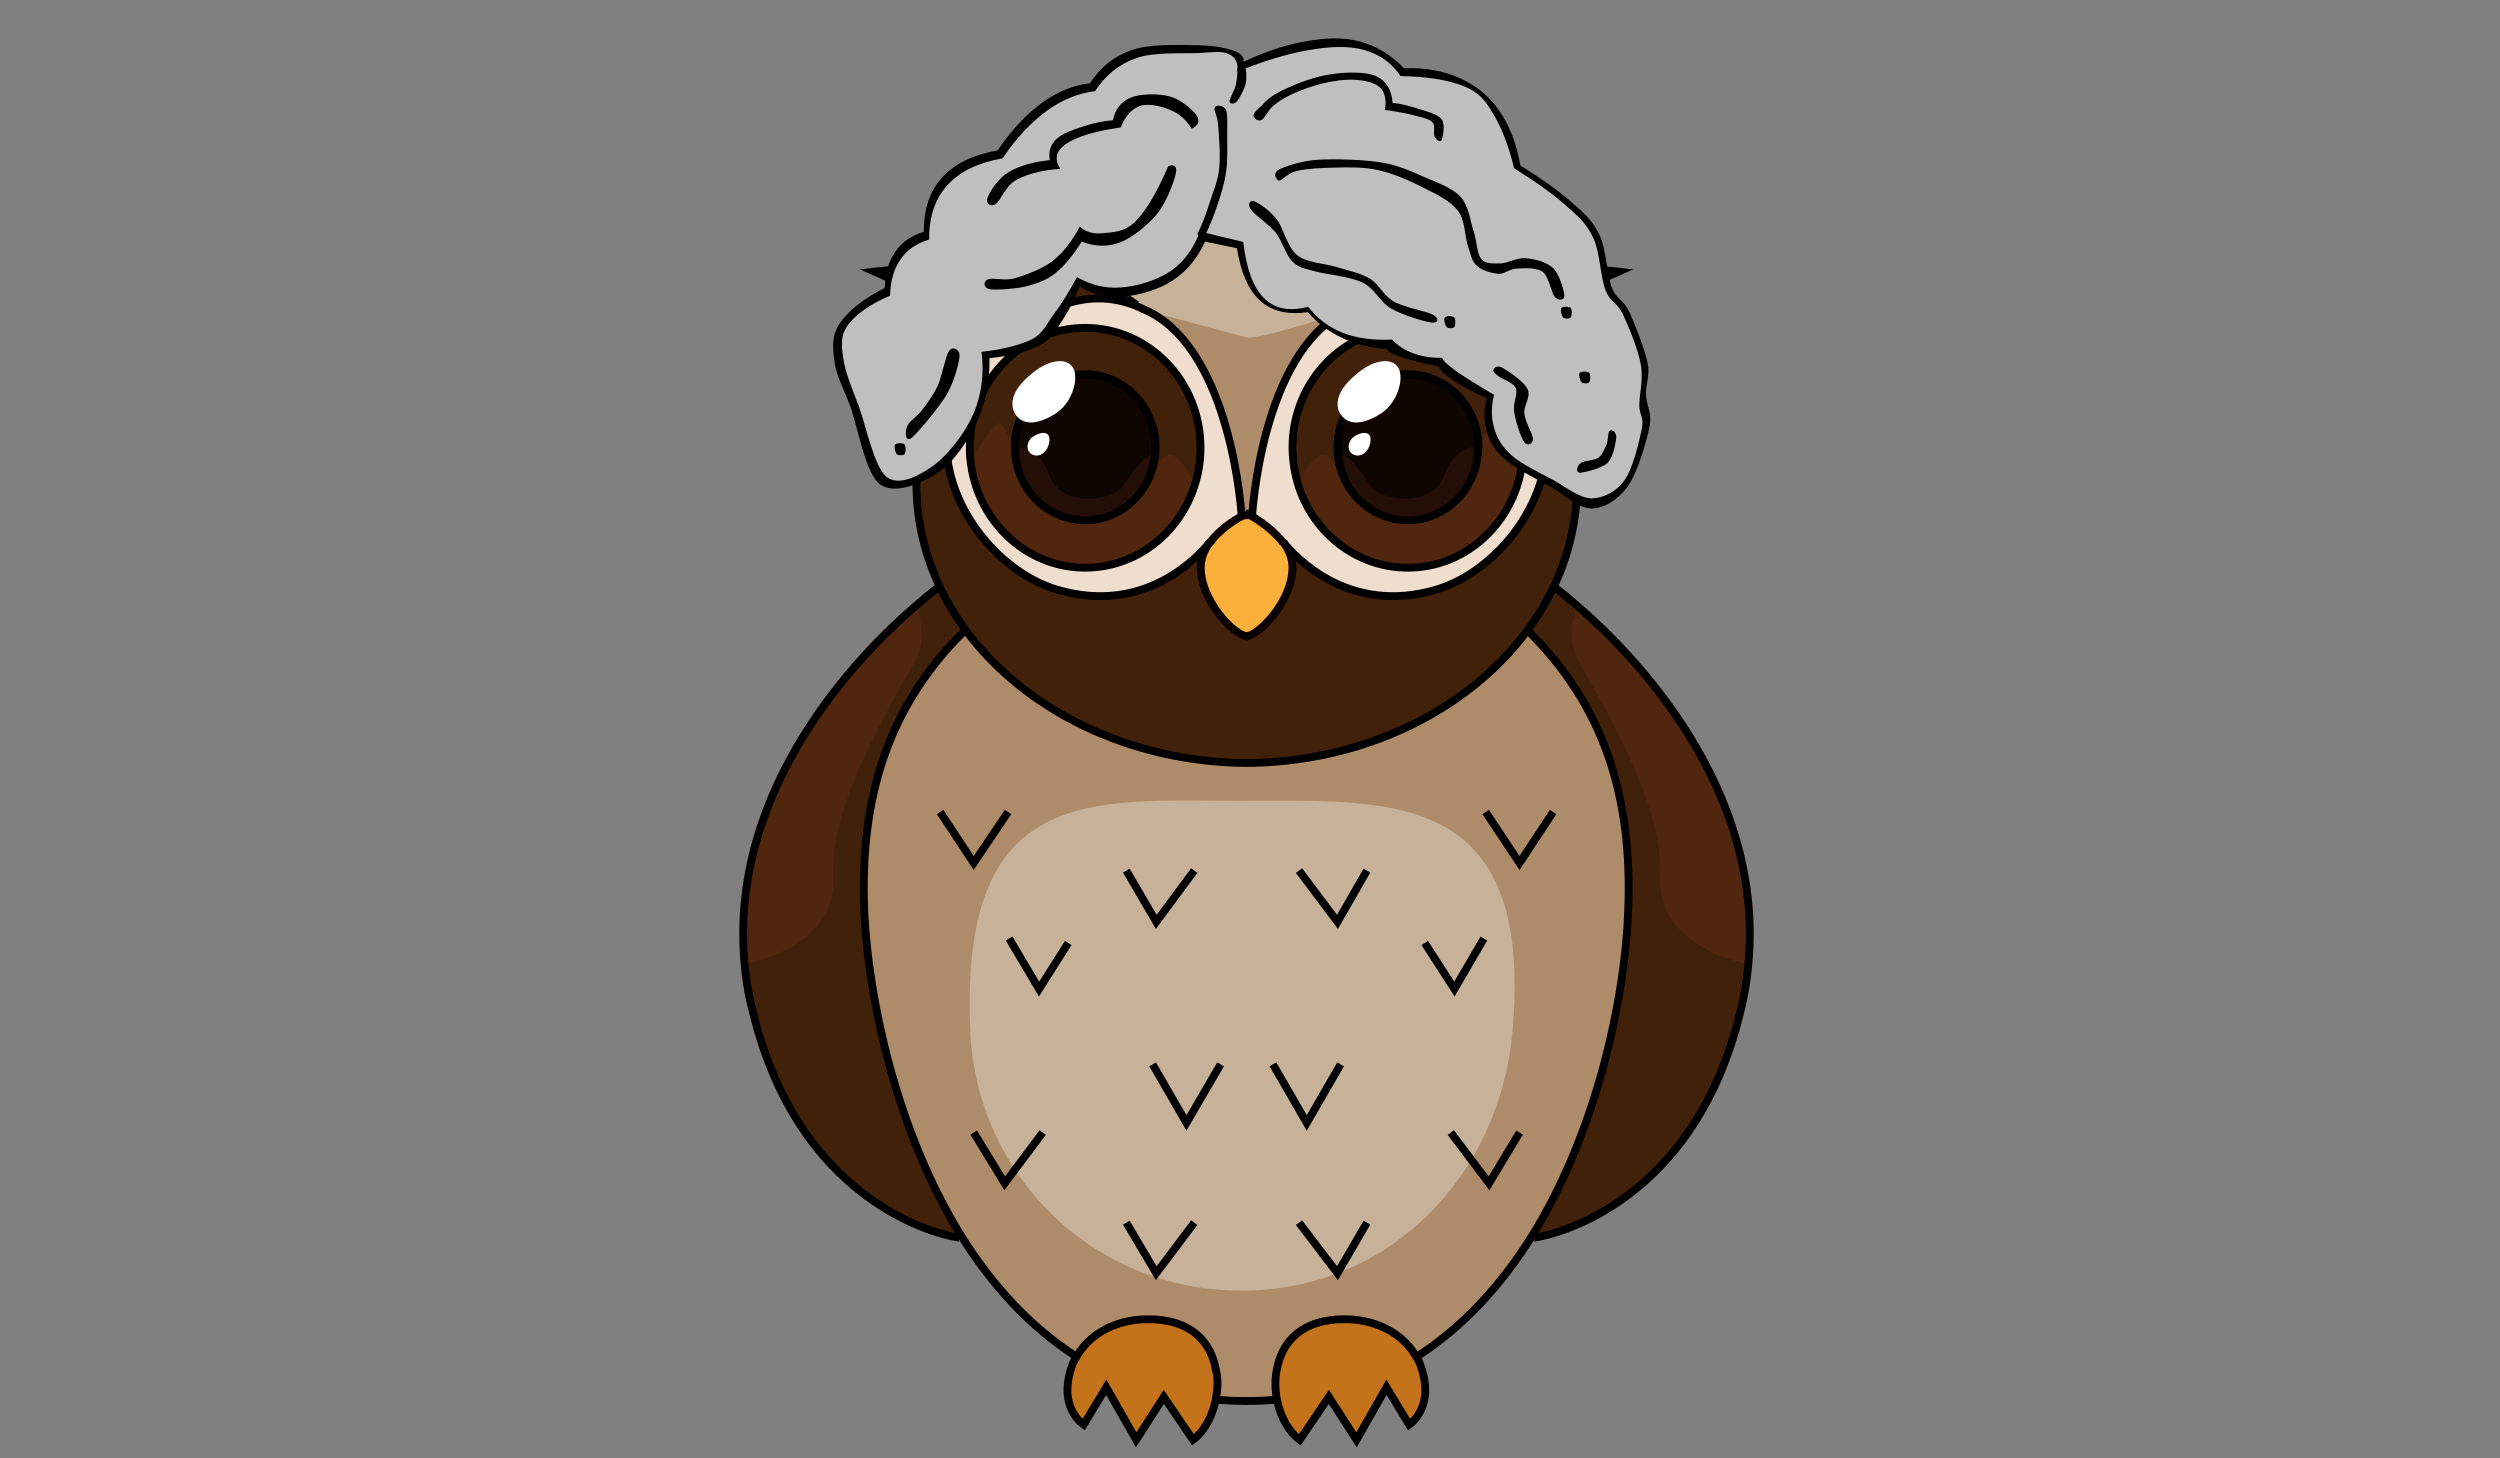 <?xml version="1.0" encoding="utf-8"?>
<!-- Generator: Adobe Illustrator 18.1.1, SVG Export Plug-In . SVG Version: 6.00 Build 0)  -->
<!DOCTYPE svg PUBLIC "-//W3C//DTD SVG 1.1//EN" "http://www.w3.org/Graphics/SVG/1.1/DTD/svg11.dtd">
<svg version="1.1" id="Vrstva_1" xmlns="http://www.w3.org/2000/svg" xmlns:xlink="http://www.w3.org/1999/xlink" x="0px" y="0px"
	 viewBox="0 0 960 560" enable-background="new 0 0 960 560" xml:space="preserve">
<rect x="0" y="0" width="960" height="560" fill="#808080" stroke="none"/>
<g id="Vrstva_1_2_">
	<g id="Vrstva_1_1_" display="none">
		<path display="inline" fill="none" stroke="#000000" stroke-miterlimit="10" d="M478.7,79.7"/>
		<rect x="141.5" y="-172.7" display="inline" fill="none" stroke="#0A0000" stroke-miterlimit="10" width="676.9" height="854"/>
	</g>
	<g id="base">
		<path fill="#AF8C69" d="M479.2,293c45.7-0.2,85.9-20.6,108.3-50.9l0.2,0.2c29.2,28.7,40.7,63.2,38.6,108.1
			c-1.5,32.3-11.5,83.3-36.9,124.4c-11.5,18.4-26,34.9-44.3,46.4l0,0c-4.8-9-14.9-14.6-26.7-14.9c-17.7-0.4-25.3,8.9-27.1,19.4l0,0
			c-0.7,4-0.5,8.2,0.3,12.2c-4,0.4-8.2,0.5-12.3,0.5s-8.3-0.2-12.3-0.5c0.8-4,1-8.2,0.3-12.2l0,0c-1.8-10.5-9.6-19.8-27.1-19.4
			c-11.7,0.2-21.8,6-26.7,14.9l0,0c-18.2-11.7-32.8-28-44.3-46.4c-25.4-41.1-35.7-92.1-37.2-124.4c-1.9-44.8,9.6-79.5,38.6-108.1
			l0.2-0.2C393.2,272.6,433.4,292.9,479.2,293z"/>
	</g>
	<g id="mirror">
		<g>
			<g>
				<g id="XMLID_13_">
					<g id="fill_x5F_bottom_12_">
						<path fill="#C4731A" d="M440.1,506.1c24.4-0.5,29.9,17.3,26.8,31.5c-1.4,6.7-4.7,12.3-8.7,15.2L447,536.4l-10.6,16.5
							l-11.3-20.2l-8.7,14.4c-3.6-2.6-6.2-7.6-6.2-13.1c0-4.7,1.1-9,3.2-12.6C418.4,512.2,428.4,506.3,440.1,506.1z"/>
						<path fill="#AF8C69" d="M479.2,506.1v32.1c-4.1,0-8.3-0.2-12.3-0.5c3.1-14.3-2.6-32.1-26.8-31.5c-11.7,0.2-21.7,6-26.7,14.9
							l0,0c-18.2-11.7-32.8-28-44.3-46.4c-25.4-41.1-35.7-92.1-37.2-124.4c-1.9-44.8,9.6-79.5,38.6-108.1l0.2-0.2
							c22.5,30.4,62.7,50.7,108.3,50.9v31.9c0,0-59.6,4.8-70.4-13.2c-14.5-24.1-35.6-30.7-54.9-20.2c-24.2,12.9,1,155.8,19.5,169.1
							c24.2,17.3,37.6-0.7,54.6,18.5C443.7,497.1,458.6,496.8,479.2,506.1z"/>
						<path fill="#42210B" d="M405.9,226.4c34,10.1,54.6-12.9,58.6-17.9c-1.9,2.8-3.3,6-3.4,9.6c-0.2,13,13.1,26.6,18.1,26.6V293
							c-45.7-0.2-85.9-20.6-108.3-50.9c-3.9-5.4-7.4-11-10-16.7c-5.8-12.3-9-25.6-9-39.7c0-9.1,1.4-18.1,4-26.7
							c0.5-1.9,1.1-3.9,1.9-5.7c2.6-6.4,6.5-13.6,7.4-15.6c0,0,0-0.2,0.2-0.2c0.2-0.2,0.2-0.4,0.2-0.4c-6-7.4-24.5-10.5-24.5-10.5
							l35.6-4.6L336.1,104c0,0,40.5-4.8,53.8,3.4c8.7,5.5-12.7-28.7-13.1-29.4l60,38.7l-0.2,0.4c-9-3.4-19.6-4.7-33.2,1.5
							c-1.9,0.8-4,1.9-5.8,2.9C336.7,154.3,369.1,215.4,405.9,226.4z"/>
						<path fill="#C7B299" d="M479.2,81.4V197c0,0-1,0.5-2.5,1.2c0,0-3.4-62.7-35.8-78.8c-1.5-0.7-3.1-1.4-4.6-2.1l0.2-0.4l-60-38.6
							l0,0l53.2,1.5L479.2,81.4z"/>
						<path fill="#EFDECE" d="M405.9,226.4c-36.9-11-69.4-72.2-8.4-104.4c1.8-1.1,3.9-1.9,5.8-2.9c13.6-6.2,24.4-5,33.2-1.5
							c1.5,0.7,3.2,1.4,4.6,2.1c32.3,16,35.8,78.8,35.8,78.8c-3.1,1.5-8.1,4.8-11.5,9.4c0,0-0.2,0.4-0.7,0.8
							C460.5,213.6,440.1,236.6,405.9,226.4z M458.6,187.1C458.6,187.1,458.6,186.8,458.6,187.1c1.7-4.8,2.5-9.8,2.5-15.1
							c0-25.4-19.8-46-44.3-46c-24.5,0-44.3,20.6-44.3,46s19.8,46,44.3,46C436.3,218,452.7,205.1,458.6,187.1z"/>
						<path fill="#42210B" d="M416.7,143.8c-14.9,0-27,12.6-27,28c0,15.6,12.2,28,27,28c14.9,0,27-12.6,27-28
							C443.8,156.3,431.7,143.8,416.7,143.8z M372.5,171.8c0-25.4,19.8-46,44.3-46c24.5,0,44.3,20.6,44.3,46
							c0,5.4-0.8,10.3-2.5,15.1c0,0,0,0,0,0.2c-6,18-22.5,30.9-41.8,30.9C392.3,218,372.5,197.2,372.5,171.8z"/>
						<path fill="#0F0602" d="M389.7,171.8c0-15.6,12.2-28,27-28c14.9,0,27,12.6,27,28c0,15.6-12.2,28-27,28
							C401.9,200.1,389.7,187.4,389.7,171.8z"/>
						<path fill="#42210B" d="M289.1,388.6c-23.1-95.5,71.9-163.4,71.9-163.4c2.8,6,6.2,11.5,10,16.7l-0.2,0.2
							c-29.2,28.7-40.7,63.4-38.7,108.1c1.5,32.3,11.5,83.3,37.2,124.4l-1,0.7l0,0C366.9,475.4,308.1,466.2,289.1,388.6z"/>
						<path fill="#FBB03B" d="M479.2,197v47.6c-5,0-18.2-13.6-18.1-26.6c0-3.6,1.5-6.7,3.4-9.6c0.5-0.5,0.7-0.8,0.7-0.8
							c3.4-4.6,8.7-7.7,11.5-9.4C478.4,197.5,479.2,197,479.2,197z"/>
						<path fill="#51260E" d="M364.8,138.4c0.2-0.2,0.2-0.4,0.3-0.5c-1,1.9-4.8,9-7.4,15.6C359.8,148.2,362.1,143.2,364.8,138.4z"/>
						<g id="fill_x5F_bottom_15_">
							<path fill="#C4731A" d="M517.2,506.1c-24.4-0.5-29.9,17.3-26.8,31.5c1.4,6.7,4.7,12.3,8.7,15.2l11.2-16.5l10.6,16.5
								l11.3-20.2l8.7,14.4c3.6-2.6,6.2-7.6,6.2-13.1c0-4.7-1.1-9-3.2-12.6C539,512.2,529,506.3,517.2,506.1z"/>
							<path fill="#AF8C69" d="M478.2,506.1v32.1c4.1,0,8.3-0.2,12.3-0.5c-3.1-14.3,2.6-32.1,26.8-31.5c11.7,0.2,21.7,6,26.7,14.9
								l0,0c18.2-11.7,32.8-28,44.3-46.4c25.4-41.1,35.7-92.1,37.2-124.4c1.9-44.8-9.6-79.5-38.6-108.1l-0.2-0.2
								c-22.5,30.4-62.7,50.7-108.3,50.9v31.9c0,0,59.6,4.8,70.4-13.2c14.5-24.1,35.6-30.7,54.9-20.2c24.2,12.9-1,155.8-19.5,169.1
								c-23.9,17.3-37.6-0.7-54.6,18.5C513.8,497.1,498.8,496.8,478.2,506.1z"/>
							<path fill="#42210B" d="M551.4,226.4c-34,10.1-54.6-12.9-58.6-17.9c1.9,2.8,3.3,6,3.4,9.6c0.2,13-13.1,26.6-18.1,26.6V293
								c45.7-0.2,85.9-20.6,108.3-50.9c4-5.4,7.4-11,10.1-16.7c5.8-12.3,9-25.6,9-39.7c0-9.1-1.4-18.1-4-26.7
								c-0.5-1.9-1.1-3.9-1.9-5.7c-2.5-6.4-6.5-13.6-7.4-15.6c0,0,0-0.2-0.2-0.2c-0.2-0.2-0.2-0.4-0.2-0.4
								c6-7.4,24.5-10.5,24.5-10.5l-35.6-4.6l40.5-18c0,0-40.5-4.8-53.8,3.4c-8.7,5.5,12.7-28.7,13.1-29.4l-60,38.7l0.2,0.4
								c9-3.4,19.6-4.7,33.2,1.5c1.9,0.8,4,1.9,5.8,2.9C620.8,154.3,588.5,215.4,551.4,226.4z"/>
							<path fill="#C7B299" d="M474.7,81.4l3.4,115.6c0,0,1,0.5,2.5,1.2c0,0,3.4-62.7,35.8-78.8c1.5-0.7,3.1-1.4,4.6-2.1l-0.2-0.4
								l60-38.7l0,0l-53.5,1.5L474.7,81.4z"/>
							<path fill="#EFDECE" d="M551.4,226.4c36.9-11,69.4-72.2,8.4-104.4c-1.8-1.1-3.9-1.9-5.8-2.9c-13.6-6.2-24.4-5-33.2-1.5
								c-1.5,0.7-3.2,1.4-4.6,2.1c-32.3,16-35.8,78.8-35.8,78.8c3.1,1.5,8.1,4.8,11.5,9.4c0,0,0.2,0.4,0.7,0.8
								C496.8,213.6,517.5,236.6,551.4,226.4z M498.8,187.1C498.8,187.1,498.8,186.8,498.8,187.1c-1.7-4.8-2.5-9.8-2.5-15.1
								c0-25.4,19.8-46,44.3-46s44.3,20.6,44.3,46s-19.8,46-44.3,46C521.3,218,504.8,205.1,498.8,187.1z"/>
							<path fill="#42210B" d="M540.6,143.8c14.9,0,27,12.6,27,28c0,15.6-12.2,28-27,28c-14.9,0-27-12.6-27-28
								S525.7,143.8,540.6,143.8z M584.9,171.8c0-25.4-19.8-46-44.3-46s-44.3,20.6-44.3,46c0,5.4,0.8,10.3,2.5,15.1c0,0,0,0,0,0.2
								c6,18,22.5,30.9,41.8,30.9C565.1,218,584.9,197.2,584.9,171.8z"/>
							<path fill="#0F0602" d="M567.6,171.8c0-15.6-12.2-28-27-28c-14.9,0-27,12.6-27,28c0,15.6,12.2,28,27,28
								C555.5,200.1,567.6,187.4,567.6,171.8z"/>
							<path fill="#42210B" d="M668.2,388.6c23.1-95.5-71.6-163.4-71.6-163.4c-2.8,6-6.2,11.5-10.1,16.7l0.2,0.2
								c29.2,28.7,40.8,63.2,38.6,108c-1.5,32.3-11.5,83.3-37.2,124.4l1,0.7l0,0C590.9,475.4,649.6,466.2,668.2,388.6z"/>
							<path fill="#FBB03B" d="M478.2,197v47.6c5,0,18.2-13.6,18.1-26.6c0-3.6-1.5-6.7-3.4-9.6c-0.5-0.5-0.7-0.8-0.7-0.8
								c-3.4-4.6-8.7-7.7-11.5-9.4C479.2,197.5,478.2,197,478.2,197z"/>
							<path fill="#51260E" d="M592.5,138.4c-0.2-0.2-0.2-0.4-0.3-0.5c1,1.9,5,9,7.4,15.6C597.8,148.2,595.2,143.2,592.5,138.4z"/>
						</g>
						<path fill="#C7B299" d="M580.8,396c-4.8,54.8-46.6,99.6-104.1,99.6S375,450.9,372.6,396c-4.3-95.2,46.6-88.5,104.1-88.5
							S589,302.7,580.8,396z"/>
					</g>
					<g id="fill_x5F_top_12_">
						<path display="none" fill="#AF8C69" d="M479.2,506.1v32.1c-4.1,0-8.3-0.2-12.3-0.5c0.8-4,1-8.2,0.3-12.2l0,0
							c-1.8-10.5-9.6-19.8-27.1-19.4c-11.7,0.2-21.8,6-26.7,14.9l0,0c-18.2-11.7-32.8-28-44.3-46.4c-25.4-41.1-35.7-92.1-37.2-124.4
							c-1.9-44.8,9.6-79.5,38.6-108.1l0.2-0.2c22.5,30.4,62.5,50.7,108.3,50.9V506L479.2,506.1L479.2,506.1z"/>
						<path fill="#FBB03B" d="M479.2,197.5v47.3c-5,0-18.2-13.6-18.1-26.6c0-3.6,1.5-6.7,3.4-9.6c0.5-0.5,0.7-0.8,0.7-0.8
							c3.4-4.6,8.7-7.7,11.5-9.4C478.2,197.5,479.2,197.5,479.2,197.5z"/>
						<path fill="#AF8C69" d="M479.2,129.7l2.2,1.4l-1.9,65.6c0,0-1.5,0.8-3.1,1.7c0,0-3.4-60-35.8-76.2c-1.5-0.7-3.1-1.4-4.6-2.1
							l0.2-0.4l-3.9-2.5"/>
						<path fill="#EFDECE" d="M458.5,187.1C458.5,187.1,458.6,186.8,458.5,187.1c1.7-4.8,2.5-9.8,2.5-15.1c0-25.4-19.8-46-44.3-46
							c-24.5,0-44.3,20.6-44.3,46c0,1.5,0,2.9,0.2,4.3c2.2,23.4,21.1,41.8,44.1,41.8C436.1,218,452.6,205.1,458.5,187.1z M363.9,163
							c2.4-14.9,12.2-29.7,33.5-41.1c1.8-1.1,3.9-1.9,5.8-2.9c13.6-6.2,24.4-5,33.2-1.5c1.5,0.7,3.1,1.4,4.6,2.1
							c32.3,16,35.8,78.8,35.8,78.8c-3.1,1.5-8.1,4.8-11.5,9.4c0,0-0.2,0.4-0.7,0.8c-4,4.8-24.5,28-58.6,17.9
							C381.9,219.3,359.8,190.8,363.9,163z"/>
						<path fill="#C4731A" d="M466.8,537.7c-1.4,6.7-4.7,12.3-8.7,15.2l-11.2-16.5l-10.6,16.5l-11.5-20.2l-8.7,14.4
							c-3.6-2.6-6.2-7.6-6.2-13.1c0-3.4,0.7-6.7,1.8-9.6c0,0,10.1-7.4,17.2-7.4c16.2,0,21.1,10.1,29.4,10.1c5,0,7.9-1.2,7.9-1.2
							l0.7-0.2l0,0C467.9,529.5,467.6,533.6,466.8,537.7z"/>
						<path fill="#51260E" d="M450,174.8c3.4,0.8,8.9,9.6,8.4,12.3c0,0,0,0,0,0.2c-6,18-22.5,30.9-41.8,30.9
							c-23,0-41.9-18.4-44.1-41.8h0.7c0,0,8.7-14.4,10.6-13.9c1.9,0.4,5.7,10.5,5.7,10.5l0,0c0.5,15.1,12.4,27.3,27,27.3
							c11.2,0,20.6-7,24.7-17l0,0C441.9,182.5,446.6,173.8,450,174.8z"/>
						<path fill="#230F07" d="M443.7,174.2c-0.2,3.2-1,6-1.9,8.9l0,0c-4.1,10.1-13.7,17-24.7,17c-14.6,0-26.4-12.2-27-27.3
							c0-0.4,0-0.7,0-1.1c0,0,8.4-1.4,12.9,11c4.6,12.4,24.2,9.8,28.3,3.9C435.3,180.4,439.9,174.2,443.7,174.2z"/>
						<path fill="#51260E" d="M365.3,137.7c0.2-0.2,0.2-0.4,0.2-0.4c-6-7.4-24.5-10.5-24.5-10.5l35.6-4.6c0,0,3.6,2.5,5.7-2.1
							c4-8.3-46.4-16-46.4-16s40.5-4.8,53.8,3.4c8.7,5.5-12.7-28.7-13.1-29.4l23.9,15.3l0,0c0.5,0.7,10.6,14.9,4.1,20.8
							c-4.1,3.9-7.4,7.4-7.4,7.4c-21.3,11.2-31.1,26.1-33.5,41.1c-0.8-0.2-1.5-0.4-2.2-0.7c-3.4-1.9-5.8-3.2-6-3.3
							c0.5-1.9,1.1-3.9,1.9-5.7C360.3,146.8,364.1,139.8,365.3,137.7C365.3,137.9,365.3,137.7,365.3,137.7z"/>
						<path fill="#51260E" d="M364.8,138.4c0.2-0.2,0.2-0.4,0.3-0.5c-1,1.9-4.8,9-7.4,15.6C359.6,148.2,362.1,143.2,364.8,138.4z"/>
						<path fill="#51260E" d="M351.8,232.6c0,0,4.7,11.5,0,20.5c-4.7,9-33.5,54.2-31.8,82.7c1.7,28.7-34,34.3-34,34.3
							C279.7,302.1,330.6,250.6,351.8,232.6z"/>
						<g id="fill_x5F_top_15_">
							<path display="none" fill="#AF8C69" d="M478.2,506.1v32.1c4.1,0,8.3-0.2,12.3-0.5c-0.8-4-1-8.2-0.3-12.2l0,0
								c1.8-10.5,9.6-19.8,27.1-19.4c11.7,0.2,21.8,6,26.7,14.9l0,0c18.2-11.7,32.8-28,44.3-46.4c25.4-41.1,35.7-92.1,36.9-124.4
								c1.9-44.8-9.6-79.5-38.6-108.1l-0.2-0.2c-22.5,30.4-62.5,50.7-108.3,50.9L478.2,506.1L478.2,506.1z"/>
							<path fill="#FBB03B" d="M478.2,197.5v47.3c5,0,18.2-13.6,18.1-26.6c0-3.6-1.5-6.7-3.4-9.6c-0.5-0.5-0.7-0.8-0.7-0.8
								c-3.4-4.6-8.7-7.7-11.5-9.4C479.2,197.5,478.2,197.5,478.2,197.5z"/>
							<path fill="#AF8C69" d="M477.9,129.5l0.3,67.5c0,0,1,0.4,2.5,1.2c0,0,3.4-60,35.8-76.2c1.5-0.7,3.1-1.4,4.6-2.1l-0.2-0.4
								l3.9-2.5C523.5,117.7,480.4,131.6,477.9,129.5z"/>
							<path fill="#EFDECE" d="M498.8,187.1C498.8,187.1,498.8,186.8,498.8,187.1c-1.7-4.8-2.5-9.8-2.5-15.1c0-25.4,19.8-46,44.3-46
								s44.3,20.6,44.3,46c0,1.5,0,2.9-0.2,4.3c-2.2,23.4-21,41.8-44.1,41.8C521.3,218,504.8,205.1,498.8,187.1z M593.5,163
								c-2.4-14.9-12.2-29.7-33.3-41.1c-1.8-1.1-3.9-1.9-5.8-2.9c-13.6-6.2-24.4-5-33.2-1.5c-1.5,0.7-3.1,1.4-4.6,2.1
								c-32.4,16-35.8,78.8-35.8,78.8c3.1,1.5,8.1,4.8,11.5,9.4c0,0,0.2,0.4,0.7,0.8c4,4.8,24.5,28,58.6,17.9
								C575.6,219.3,597.8,190.8,593.5,163z"/>
							<path fill="#C4731A" d="M490.4,537.7c1.4,6.7,4.7,12.3,8.7,15.2l11.2-16.5l10.6,16.5l11.5-20.2l8.7,14.4
								c3.6-2.6,6.2-7.6,6.2-13.1c0-3.4-0.7-6.7-1.8-9.6c0,0-10.1-7.4-17.2-7.4c-16.2,0-21.1,10.1-29.4,10.1c-5,0-7.9-1.2-7.9-1.2
								l-0.7-0.2l0,0C489.5,529.5,489.6,533.6,490.4,537.7z"/>
							<path fill="#51260E" d="M507.3,174.8c-3.4,0.8-8.9,9.6-8.4,12.3c0,0,0,0,0,0.2c6,18,22.5,30.9,41.8,30.9
								c23.1,0,41.9-18.4,44.1-41.8h-0.7c0,0-8.7-14.4-10.6-13.9s-5.7,10.5-5.7,10.5l0,0c-0.5,15.1-12.4,27.3-27,27.3
								c-11.2,0-20.6-7-24.7-17l0,0C515.5,182.5,510.8,173.8,507.3,174.8z"/>
							<path fill="#230F07" d="M513.8,174.2c0.2,3.2,1,6,1.9,8.9l0,0c4.1,10.1,13.7,17,24.7,17c14.6,0,26.4-12.2,27-27.3
								c0-0.4,0-0.7,0-1.1c0,0-8.4-1.4-12.9,11c-4.6,12.4-24.2,9.8-28.3,3.9C522.4,180.4,517.7,174.2,513.8,174.2z"/>
							<path fill="#51260E" d="M592.1,137.7c-0.2-0.2-0.2-0.4-0.2-0.4c6-7.4,24.5-10.5,24.5-10.5l-35.6-4.6c0,0-3.6,2.5-5.7-2.1
								c-4-8.3,46.4-16,46.4-16s-40.5-4.8-53.8,3.4C559,113,580.3,78.8,580.8,78l-23.9,15.3l0,0c-0.5,0.7-10.6,14.9-4.1,20.8
								c4.1,3.9,7.4,7.4,7.4,7.4c21.3,11.2,31.1,26.1,33.3,41.1c0.8-0.2,1.5-0.4,2.2-0.7c3.4-1.9,5.8-3.2,6-3.3
								c-0.5-1.9-1.1-3.9-1.9-5.7C597.1,146.8,593.3,139.8,592.1,137.7C592.3,137.9,592.1,137.7,592.1,137.7z"/>
							<path fill="#51260E" d="M592.6,138.4c-0.2-0.2-0.2-0.4-0.3-0.5c1,1.9,4.8,9,7.4,15.6C597.8,148.2,595.4,143.2,592.6,138.4z"
								/>
							<path fill="#51260E" d="M605.7,232.6c0,0-4.7,11.5,0,20.5c4.7,9,33.5,54.2,31.8,82.7c-1.7,28.7,34,34.4,34,34.4
								C677.7,302.1,627,250.6,605.7,232.6z"/>
						</g>
					</g>
					<g id="outlines_12_">
						<path fill="none" stroke="#000000" stroke-width="3" stroke-miterlimit="10" d="M365.3,137.7c0.8-1.2,1.8-2.5,3.1-3.4"/>
						<path fill="none" stroke="#000000" stroke-width="3" stroke-miterlimit="10" d="M355.7,159c0.5-1.9,1.1-3.9,1.9-5.7"/>
						<ellipse fill="none" stroke="#000000" stroke-width="3" stroke-miterlimit="10" cx="416.7" cy="171.8" rx="27" ry="28"/>
						<path fill="none" stroke="#000000" stroke-width="3" stroke-miterlimit="10" d="M479.2,293c-45.7-0.2-85.9-20.6-108.3-50.9
							c-3.9-5.4-7.4-11-10-16.7c-5.8-12.3-9-25.6-9-39.7c0-9.1,1.4-18.1,4-26.7"/>
						<path fill="none" stroke="#0A0000" stroke-width="3" stroke-miterlimit="10" d="M464.8,208.1c3.4-4.6,9-8.3,11.9-9.8
							c1.5-0.8,4.7-0.4,4.7-0.4"/>
						<path fill="none" stroke="#0A0000" stroke-width="3" stroke-miterlimit="10" d="M479.2,244.4c-5,0-18.2-13.6-18.1-26.6
							c0-3.6,1.5-6.7,3.4-9.6"/>
						<path fill="none" stroke="#000000" stroke-width="3" stroke-miterlimit="10" d="M458.5,187.1c-6,18-22.5,30.9-41.8,30.9
							c-23,0-41.9-18.4-44.1-41.8c-0.2-1.4-0.2-2.9-0.2-4.3c0-25.4,19.8-46,44.3-46c24.5,0,44.3,20.6,44.3,46
							C461,177.2,460.2,182.2,458.5,187.1"/>
						<path fill="none" stroke="#000000" stroke-width="3" stroke-miterlimit="10" d="M389.7,172.8c0-0.4,0-0.7,0-1.1
							c0-15.6,12.2-28,27-28s27,12.6,27,28c0,0.8,0,1.5-0.2,2.2c-0.2,3.2-1,6-1.9,8.9"/>
						<path fill="none" stroke="#000000" stroke-width="3" stroke-miterlimit="10" d="M465.1,207.7c0,0-0.2,0.4-0.7,0.8
							c-4,4.8-24.5,28-58.6,17.9c-23.9-7.2-46-35.6-41.9-63.4c2.4-14.9,12.2-29.7,33.5-41.1c1.8-1.1,3.9-1.9,5.8-2.9
							c13.6-6.2,24.4-5,33.2-1.5c1.5,0.7,3.1,1.4,4.6,2.1c32.3,16,35.8,78.8,35.8,78.8"/>
						<polyline fill="none" stroke="#000000" stroke-width="3" stroke-miterlimit="10" points="376.5,78.3 429.9,79.9 479.2,81.4 
													"/>
						<line fill="none" stroke="#000000" stroke-width="3" stroke-miterlimit="10" x1="400.4" y1="93.9" x2="376.5" y2="78.3"/>
						<line fill="none" stroke="#000000" stroke-width="3" stroke-miterlimit="10" x1="432.8" y1="114.6" x2="400.4" y2="93.9"/>
						<line fill="none" stroke="#000000" stroke-width="3" stroke-miterlimit="10" x1="436.5" y1="117.1" x2="432.8" y2="114.6"/>
						<path fill="none" stroke="#000000" stroke-width="3" stroke-miterlimit="10" d="M377,78.3c0,0,0,0-0.5,0
							c0.5,0.8,21.8,35,13.1,29.4c-13.1-8.3-53.8-3.4-53.8-3.4l40.5,18l-35.6,4.6c0,0,18.5,3.3,24.5,10.5c0,0,0,0.2-0.2,0.4
							c0,0,0,0.2-0.2,0.2c-1,1.9-4.8,9-7.4,15.6c-0.8,2.1-1.5,4-1.9,5.7"/>
						<path fill="none" stroke="#000000" stroke-width="3" stroke-miterlimit="10" d="M413.4,521c-18.2-11.7-32.8-28-44.3-46.4
							c-25.4-41.1-35.7-92.1-37.2-124.4c-1.9-44.8,9.6-79.5,38.6-108.1"/>
						<path fill="none" stroke="#000000" stroke-width="3" stroke-miterlimit="10" d="M479.2,538c-4.1,0-8.3-0.2-12.3-0.5
							c-0.2,0-0.3,0-0.3,0"/>
						<path fill="none" stroke="#000000" stroke-width="3" stroke-miterlimit="10" d="M368.1,475.4h-0.2"/>
						<path fill="none" stroke="#000000" stroke-width="3" stroke-miterlimit="10" d="M360.7,225.2c0,0-3.4,2.5-9,7.4
							c-21.1,18.1-72,69.4-65.8,137.4c0.5,6,1.5,12.2,3.2,18.5c18.8,77.7,77.6,86.7,79,86.7l0,0"/>
						<path fill="none" stroke="#000000" stroke-width="3" stroke-miterlimit="10" d="M466.8,537.7c-1.4,6.7-4.7,12.3-8.7,15.2
							l-11.2-16.5l-10.6,16.5l-11.5-20.2l-8.7,14.4c-3.6-2.6-6.2-7.6-6.2-13.1c0-3.4,0.7-6.7,1.8-9.6c0.3-1.1,0.8-1.9,1.4-2.9
							c4.8-9,14.9-14.6,26.7-14.9c17.7-0.4,25.3,8.9,27.1,19.4l0,0C467.9,529.5,467.6,533.6,466.8,537.7z"/>
						<polyline fill="none" stroke="#000000" stroke-width="3" stroke-miterlimit="10" points="361,311.8 373.9,331.4 387.1,311.8 
													"/>
						<polyline fill="none" stroke="#000000" stroke-width="3" stroke-miterlimit="10" points="387.5,360.4 399,379.8 410.2,362.1 
													"/>
						<polyline fill="none" stroke="#000000" stroke-width="3" stroke-miterlimit="10" points="432.5,334.3 444,354 458.6,334.3 
													"/>
						<polyline fill="none" stroke="#000000" stroke-width="3" stroke-miterlimit="10" points="442.6,408.7 455.6,431.2 
							468.7,408.7 						"/>
						<polyline fill="none" stroke="#000000" stroke-width="3" stroke-miterlimit="10" points="373.9,434.9 385.8,454.4 
							400.4,434.9 						"/>
						<polyline fill="none" stroke="#000000" stroke-width="3" stroke-miterlimit="10" points="432.5,469.5 444,488.9 458.6,469.5 
													"/>
						<path fill="none" stroke="#000000" stroke-width="3" stroke-miterlimit="10" d="M400.4,93.9L400.4,93.9"/>
						<g id="outlines_15_">
							<path fill="none" stroke="#000000" stroke-width="3" stroke-miterlimit="10" d="M592.1,137.7c-0.8-1.2-1.8-2.5-3.1-3.4"/>
							<path fill="none" stroke="#000000" stroke-width="3" stroke-miterlimit="10" d="M601.6,159c-0.5-1.9-1.1-3.9-1.9-5.7"/>
							<ellipse fill="none" stroke="#000000" stroke-width="3" stroke-miterlimit="10" cx="540.6" cy="171.8" rx="27" ry="28"/>
							<path fill="none" stroke="#000000" stroke-width="3" stroke-miterlimit="10" d="M478.2,293c45.7-0.2,85.9-20.6,108.3-50.9
								c4-5.4,7.4-11,10.1-16.7c5.8-12.3,9-25.6,9-39.7c0-9.1-1.4-18.1-4-26.7"/>
							<path fill="none" stroke="#0A0000" stroke-width="3" stroke-miterlimit="10" d="M492.8,208.5c-3.4-4.6-9.3-8.7-12.2-10.3
								c-1.5-0.8-2.5-1.2-2.5-1.2"/>
							<path fill="none" stroke="#0A0000" stroke-width="3" stroke-miterlimit="10" d="M478.2,244.4c5,0,18.2-13.6,18.1-26.6
								c0-3.6-1.5-6.7-3.4-9.6"/>
							<path fill="none" stroke="#000000" stroke-width="3" stroke-miterlimit="10" d="M498.8,187.1c6,18,22.5,30.9,41.8,30.9
								c23.1,0,41.9-18.4,44.1-41.8c0.2-1.4,0.2-2.9,0.2-4.3c0-25.4-19.8-46-44.3-46s-44.3,20.6-44.3,46
								C496.4,177.2,497.2,182.2,498.8,187.1"/>
							<path fill="none" stroke="#000000" stroke-width="3" stroke-miterlimit="10" d="M567.7,172.8c0-0.4,0-0.7,0-1.1
								c0-15.6-12.2-28-27-28s-27,12.6-27,28c0,0.8,0,1.5,0.2,2.2c0.2,3.2,1,6,1.9,8.9"/>
							<path fill="none" stroke="#000000" stroke-width="3" stroke-miterlimit="10" d="M492.3,207.7c0,0,0.2,0.4,0.7,0.8
								c4,4.8,24.5,28,58.6,17.9c23.9-7.2,46-35.6,41.9-63.4c-2.4-14.9-12.2-29.7-33.3-41.1c-1.8-1.1-3.9-1.9-5.8-2.9
								c-13.6-6.2-24.4-5-33.2-1.5c-1.5,0.7-3.1,1.4-4.6,2.1c-32.4,16-35.8,78.8-35.8,78.8"/>
							<polyline fill="none" stroke="#000000" stroke-width="3" stroke-miterlimit="10" points="580.9,78.3 527.7,79.9 478.2,81.4 
															"/>
							<line fill="none" stroke="#000000" stroke-width="3" stroke-miterlimit="10" x1="556.9" y1="93.9" x2="580.9" y2="78.3"/>
							<line fill="none" stroke="#000000" stroke-width="3" stroke-miterlimit="10" x1="524.9" y1="114.6" x2="556.9" y2="93.9"/>
							<line fill="none" stroke="#000000" stroke-width="3" stroke-miterlimit="10" x1="521" y1="117.1" x2="524.9" y2="114.6"/>
							<path fill="none" stroke="#000000" stroke-width="3" stroke-miterlimit="10" d="M580.4,78.3c0,0,0,0,0.5,0
								c-0.5,0.8-21.8,35-13.1,29.4c13.1-8.3,53.8-3.4,53.8-3.4l-40.5,18l35.6,4.6c0,0-18.5,3.3-24.5,10.5c0,0,0,0.2,0.2,0.4
								c0,0,0,0.2,0.2,0.2c1,1.9,4.8,9,7.4,15.6c0.8,2.1,1.5,4,1.9,5.7"/>
							<path fill="none" stroke="#000000" stroke-width="3" stroke-miterlimit="10" d="M544,521c18.2-11.7,32.8-28,44.3-46.4
								c25.4-41.1,35.7-92.1,36.9-124.4c1.9-44.8-9.6-79.5-38.6-108.1"/>
							<path fill="none" stroke="#000000" stroke-width="3" stroke-miterlimit="10" d="M478.2,538c4.1,0,8.3-0.2,12.3-0.5
								c0.2,0,0.3,0,0.3,0"/>
							<path fill="none" stroke="#000000" stroke-width="3" stroke-miterlimit="10" d="M589.3,475.4h0.2"/>
							<path fill="none" stroke="#000000" stroke-width="3" stroke-miterlimit="10" d="M596.6,225.2c0,0,3.4,2.5,9,7.4
								c21.1,18.1,72,69.6,65.8,137.4c-0.5,6-1.5,12.2-3.1,18.5c-18.8,77.7-77.6,86.7-79,86.7l0,0"/>
							<path fill="none" stroke="#000000" stroke-width="3" stroke-miterlimit="10" d="M490.4,537.7c1.4,6.7,4.7,12.3,8.7,15.2
								l11.2-16.5l10.6,16.5l11.5-20.2l8.7,14.4c3.6-2.6,6.2-7.6,6.2-13.1c0-3.4-0.7-6.7-1.8-9.6c-0.3-1.1-0.8-1.9-1.4-2.9
								c-4.8-9-14.9-14.6-26.7-14.9c-17.7-0.4-25.3,8.9-27.1,19.4l0,0C489.5,529.5,489.6,533.6,490.4,537.7z"/>
							<polyline fill="none" stroke="#000000" stroke-width="3" stroke-miterlimit="10" points="596.4,311.8 583.5,331.4 
								570.5,311.8 							"/>
							<polyline fill="none" stroke="#000000" stroke-width="3" stroke-miterlimit="10" points="569.8,360.4 558.5,379.8 
								547.1,362.1 							"/>
							<polyline fill="none" stroke="#000000" stroke-width="3" stroke-miterlimit="10" points="524.9,334.3 513.6,354 498.8,334.3 
															"/>
							<polyline fill="none" stroke="#000000" stroke-width="3" stroke-miterlimit="10" points="514.8,408.7 501.8,431.2 
								488.8,408.7 							"/>
							<polyline fill="none" stroke="#000000" stroke-width="3" stroke-miterlimit="10" points="583.5,434.9 571.8,454.4 
								557.1,434.9 							"/>
							<polyline fill="none" stroke="#000000" stroke-width="3" stroke-miterlimit="10" points="524.9,469.5 513.6,488.9 
								498.8,469.5 							"/>
							<path fill="none" stroke="#000000" stroke-width="3" stroke-miterlimit="10" d="M556.9,93.9L556.9,93.9"/>
						</g>
					</g>
				</g>
			</g>
		</g>
	</g>
	<g id="top">
		<g id="eye_lens">
			<path id="eye_lens_2" fill="#FFFFFF" d="M411.6,140.6c3.1,3.6,0.5,13.6-5.8,17.9c-6.5,4.3-12,5-15.2,1.5c-3.1-3.6-2.8-9.6,5-16
				C401.6,138.6,408.6,137,411.6,140.6z"/>
			<path id="eye_lens_1" fill="#FFFFFF" d="M402.4,166.9c1.4,1.5,0.2,5.4-1.5,6.9c-1.7,1.5-4.1,1.5-5.5,0c-1.4-1.5-1-4.1,0.7-5.7
				C397.8,166.7,401.1,165.4,402.4,166.9z"/>
		</g>
		<g id="eye_lens_1_">
			<path id="eye_lens_2_1_" fill="#FFFFFF" d="M536.5,140.6c3.1,3.6,0.5,13.6-5.8,17.9c-6.5,4.3-12,5-15.2,1.5
				c-3.2-3.4-2.8-9.6,5-16C526.5,138.6,533.5,137,536.5,140.6z"/>
			<path id="eye_lens_1_1_" fill="#FFFFFF" d="M525.7,166.9c1.4,1.5,0.2,5.4-1.5,6.9c-1.7,1.5-4.1,1.5-5.5,0c-1.4-1.5-1-4.1,0.7-5.7
				C521,166.7,524.3,165.4,525.7,166.9z"/>
		</g>
	</g>
</g>
<g id="Vrstva_2">
	<g>
		<title>Layer 1</title>
		<path id="path37" stroke="#000000" stroke-width="0.5" stroke-miterlimit="10" d="M379.7,137.3c0.2,8.9-1.3,16.7-4.6,24.2
			c-3.3,7.4-9.1,15.8-15.2,19.9c-6.3,4-16.3,8.5-21.9,4.3c-5.6-4.4-8.4-22-11.3-29.9c-3-7.8-5.3-11.7-6-16.9
			c-0.7-5.3-1.2-9.9,2-14.6s8.9-9.3,17.3-13.6l0,0c0.1-5.8,1.5-10.3,4-13.9c2.5-3.7,6-6.1,11-7.6l0,0c-0.1-8.8,2.3-15.7,7-20.9
			c4.8-5.3,11.7-8.6,21.2-10.3l0,0c5.4-7.9,11-13.9,16.9-18.2s12-6.8,18.6-7.6l0,0c3.9-6,8.9-10.2,15.6-12.6
			c6.7-2.5,17.3-2.1,23.9-2c6.6,0,12,0.9,15.2,2c3.2,1.1,4.4,2.6,3.7,4.6l0,0c8.5-4,16.3-6.7,23.9-8c7.6-1.4,14.7-1.8,21.2,0
			c6.4,1.8,11.9,5.1,16.9,10.3l0,0c8.2-0.4,15.1,1,21.3,3.7c6.1,2.8,11.3,6.8,15.2,12.6c3.9,5.6,6.5,12.4,8,20.9l0,0
			c8.2,5.1,14.7,9.7,19.9,14.3c5.2,4.5,8,7.1,10.6,12.6c2.5,5.4,2.7,15,4.6,19.9c1.9,4.8,4.3,4.4,6.7,9.3c2.2,4.8,5.9,14.2,7,19.5
			c1.1,5.3-0.8,8.1-0.6,12.3c0.1,4.1,2.5,6.7,1.3,12.6c-1.3,6-4.6,17.3-8.3,22.5c-3.8,5.1-8.7,8.2-13.6,8.3c-4.9,0-9.7-4.8-15.2-8
			c-5.7-3.2-14.1-7.4-18.2-11c-4.1-3.7-5.6-6.7-6.7-10.6c-1.1-3.9-1.1-8.1,0-12.6l0,0c-5.6-2.6-9.8-4.9-13-7s-5-3.9-5.6-5.3l0,0
			c-7.3-1.6-12.4-2.9-15.6-4c-3.2-1.1-4.4-2-3.7-2.6l0,0c-6.7-0.5-12.4-1.9-17.6-4.3c-5.2-2.5-9.6-5.7-13.3-10l0,0
			c-7.6,1.1-13.7-0.2-18.2-4.3c-4.6-4.2-7.4-10.8-8.9-20.2l0,0l-12.6-2.6l0,0c-3,6.5-7,11.4-12.3,14.9c-5.3,3.6-13.2,5.8-19.3,6.3
			c-6,0.4-11.5-1-16.6-4l0,0c-1.8,4.6-3.9,8.9-6.3,12.6c-2.5,3.8-4,7.4-8.7,10C394.6,134.8,388.2,136.5,379.7,137.3L379.7,137.3z"/>
		<path id="path39" fill="#BFBFBF" d="M376.9,135.1c1.1,8.5,0,16.3-3,23.6c-3.2,7.4-9.6,15.7-15.2,19.9c-5.7,4.1-13.3,8.2-18.2,4.6
			c-4.8-3.9-7.9-19.3-10.6-26.9c-2.9-7.6-5.2-13-6-18.2c-0.8-5.3-1.3-9.2,1.7-13.3c3.1-4.1,8.3-7.9,16.2-11.3l0,0
			c0.1-5.8,1.5-10.3,4-13.9c2.5-3.7,6-6.1,11-7.6l0,0c-0.1-8.8,2.3-15.7,7-20.9c4.8-5.3,11.7-8.6,21.2-10.3l0,0
			c5.3-7.9,11-13.9,16.9-18.2c5.9-4.3,12.1-6.8,18.6-7.6l0,0c3.9-6,8.9-10.2,15.6-12.6c6.6-2.5,17.9-1.8,23.9-2
			c6-0.4,9.4-0.9,11.9,0.4c2.5,1.1,3.6,3.3,3.3,6.7l0,0c10.3-4.2,19.3-6.9,27.5-8.3c8.2-1.4,15.2-1.7,21.2,0
			c5.9,1.7,10.5,4.9,13.9,10l0,0c10.3,0.2,18.3,1.5,24.3,3.9c5.9,2.4,8.1,5.3,11.3,10.6c3.2,5.3,5.9,12.2,8,20.9l0,0
			c8.2,5.1,14.7,9.7,19.9,14.3c5.2,4.5,8,7.1,10.6,12.6c2.5,5.4,2.7,15,4.6,19.9c1.9,4.8,4.3,4.4,6.7,9.3c2.3,4.9,5.9,13.6,6.9,19.5
			c1,5.9-0.7,11.5-0.6,15.6c0.1,4,1.8,3.9,1,8.7c-1,4.8-3.4,15.3-6.7,19.9c-3.2,4.6-8.1,6.8-12.6,7c-4.6-0.1-9.5-4.1-14.6-7
			c-5.3-2.8-12.4-6.2-16.2-9.6c-3.8-3.4-5.6-6.7-6.7-10.6c-1.1-3.9-1.1-8.1,0-12.6l0,0c-6.3-3.7-10.9-6.6-14.3-8.9
			c-3.3-2.5-5.3-4.1-5.6-5.3l0,0c-4.1,0.1-7.7-0.5-11-1.7c-3.2-1.1-6-3-8.3-5.3l0,0c-7.3,0.3-13.5-0.5-18.9-2.6
			c-5.4-2.2-9.7-5.4-13.3-10l0,0c-7.2,1.9-12.8,0.8-16.9-3.3c-4.2-4.2-6.8-11.3-8-21.6l0,0l-16.6-4l0,0c-2.5,6.6-6.2,11.7-11.3,15.2
			c-5.3,3.6-13.1,5.9-19.3,6.3c-6,0.4-11.5-1-16.6-4l0,0c-3,5.3-5.7,10-8.7,13.9s-3.9,7.4-8.7,10
			C391.6,132.5,385.2,134.2,376.9,135.1L376.9,135.1z"/>
		<path id="path41" stroke="#000000" stroke-width="0.5" stroke-miterlimit="10" d="M460.1,89.9c1.5-3.2,3-6.7,4.3-11
			c1.3-4.2,3.4-8.8,4-13.9c0.6-5.3-0.1-13.3-0.4-17.3c-0.4-3.9-1.8-5.5-1.3-6.3c0.4-1,3.2-0.7,3.9,1c0.6,1.7,0.4,4.9,0.4,8.9
			s0.2,10-0.4,14.6c-0.7,4.6-1.9,8.4-3.3,12.6s-3,8.2-5,12.3l0,0C461.7,90.5,460.9,90.3,460.1,89.9L460.1,89.9z"/>
		<path id="path43" stroke="#000000" stroke-width="0.5" stroke-miterlimit="10" d="M475.4,26.2c0.1,2.3-0.2,4.6-0.6,6.6
			c-0.6,2.1-2.3,4.9-2.4,6c0,1,1.3,1,2.4,0c0.9-1.2,2.7-4.3,3.3-6.7c0.4-2.3,0.4-4.6-0.4-6.9l0,0C476.9,25.5,476.1,25.9,475.4,26.2
			L475.4,26.2z"/>
		<path id="path45" stroke="#000000" stroke-width="0.5" stroke-miterlimit="10" d="M485,40.4c1.8-2.3,5-4.4,9.3-6.3
			c4.3-2,10.9-4.5,16.6-5.3c5.7-0.9,13.2-1.1,17.3,0.6c3.9,1.8,6,5.2,6.3,10.3l0,0c3.5,0.4,6.7,1.2,10,2.3c3.2,1,7.4,2,8.9,4
			c1.4,1.9,0.4,6.5,0,7.6c-0.4,1-1.8-0.2-2.3-1.3c-0.5-1.1,0.4-4-0.7-5.3c-1.1-1.3-2.9-1.9-6-2.6c-3.2-0.9-7.1-1.7-12.3-2.4l0,0
			c0.6-3.9-0.1-6.7-2-8.6c-2-1.9-6-2.8-9.6-3c-3.7-0.3-8.2,0.4-12.3,1.3c-4.2,1-9,2.7-12.3,4.3c-3.3,1.5-5.3,2.9-7.3,4.6
			c-1.9,1.7-3.2,4.6-4.3,5.3c-1.2,0.5-2.7-0.7-2.7-1.7C481.8,43.4,482.9,42.2,485,40.4L485,40.4L485,40.4z"/>
		<path id="path47" stroke="#000000" stroke-width="0.5" stroke-miterlimit="10" d="M491.3,65.3c2.5-1.2,8-3.2,14.6-3.7
			c6.5-0.4,17.4-0.1,24.3,1c6.7,1.1,11.5,3.4,16.6,5.6c5.1,2.2,10.7,4.1,13.9,7.6c3.2,3.5,3.6,9.2,5,13.3c1.3,4,1.1,8.4,3,10.6
			c1.7,2,4.7,1.7,7.6,1.7c2.9-0.1,6.2-2.3,9.6-2c3.3,0.3,7.7,1.3,10.3,3.7c2.5,2.4,4,8.4,4.3,10.3c0.1,1.7-2,1.9-3.3,0.4
			c-1.3-1.7-2.3-7.8-4.6-9.6c-2.5-1.8-7.4-1.5-10.3-1.3c-2.9,0.1-4.6,2.2-7,2c-2.6-0.3-6-1.2-8-3s-2.1-3.8-3.3-7.3
			c-1.3-3.7-1.1-10.2-4-13.9c-3-3.8-7.8-6.1-13-8.7c-5.2-2.7-11.8-5.6-17.6-6.9c-5.8-1.3-11.3-1.1-16.6-1
			c-5.3,0.1-11.3,0.4-14.9,1.3c-3.7,0.9-5.6,3.6-6.7,3.7C490.2,68.9,488.9,66.5,491.3,65.3L491.3,65.3z"/>
		<path id="path49" stroke="#000000" stroke-width="0.5" stroke-miterlimit="10" d="M575.6,144.3c1.4,1.1,5.6,2.3,6.7,4.6
			c1,2.4-1.2,5.8-0.6,9.3c0.5,3.5,2.5,9.5,3.7,11.3c1.1,1.7,3,0.8,3-1c-0.1-1.8-3-6.5-3.3-9.6c-0.4-3.2,2.6-6.4,1.3-9.3
			c-1.4-3-7.2-6.7-9.3-8c-2.1-1.3-3.2-0.1-3.3,0.4C573.4,142.4,574,143.1,575.6,144.3L575.6,144.3z"/>
		<path id="path51" stroke="#000000" stroke-width="0.5" stroke-miterlimit="10" d="M620.4,168c-0.2,1.9-1.1,7.4-3.3,9.6
			c-2.4,2.2-8.7,3.5-10.3,3.7c-1.7,0-0.9-2.5,0.4-3.3c1.1-0.9,5-0.9,6.7-2c1.6-1.2,2.5-3.6,3.3-5.3c0.6-1.8,0.5-4.6,1-5
			C618.6,165.1,620.5,165.8,620.4,168L620.4,168z"/>
		<path id="path53" stroke="#000000" stroke-width="0.5" stroke-miterlimit="10" d="M481.7,77.6c1.5,0.6,5.6,3.2,8.3,6.7
			c2.7,3.4,4,10.8,8,13.9c3.9,3.1,10.5,3.1,15.2,4.6c4.7,1.4,8.8,2.2,12.6,4.3c3.6,2.2,5.2,6.6,9.3,8.9c4,2.3,12.4,3.7,14.9,5
			c2.4,1.2,2.3,3-0.4,2.6c-2.7-0.4-10.9-2.8-15.2-5.3c-4.5-2.6-6.1-7.5-11-10c-5-2.4-13.7-3.1-18.2-4.3c-4.6-1.3-6.1-1.3-8.7-3.7
			c-2.5-2.5-3.8-7.6-6.3-11c-2.7-3.3-8.2-6.9-9.6-8.9C479.2,78.5,480.1,76.9,481.7,77.6L481.7,77.6z"/>
		<path id="path55" stroke="#000000" stroke-width="0.5" stroke-miterlimit="10" d="M448.8,64c-4.3,9.9-8.3,16.8-12.6,21.2
			c-4.3,4.3-8.9,4.2-12.6,4.6c-3.6,0.4-6.6-0.4-8.9-2.4l0,0c-2.8,5.3-6.1,9.6-10.3,13c-4.2,3.2-10.4,5.4-14.6,6.7
			c-4.2,1.1-8.7-0.3-10.3,0.4c-1.6,0.6-1.8,2.8,0.6,3.3c2.4,0.4,9.4-0.1,13.6-1c4.1-1.1,7.6-2.1,11.3-5c3.6-2.9,6.9-7,10.3-12.3l0,0
			c4.9,1.9,9.7,2.2,14.6,0.4c4.8-1.8,10.7-6.7,14.3-11c3.5-4.4,6.1-11.6,6.9-14.6C451.9,64.3,451.2,63.2,448.8,64L448.8,64z"/>
		<path id="path57" stroke="#000000" stroke-width="0.5" stroke-miterlimit="10" d="M457.7,49.1c-2-3.2-4.6-5.6-8-7
			c-3.3-1.5-8.7-2.8-11.9-1.7c-3.2,1.1-5.9,3.9-7.6,8.3l0,0c-10.2,1.5-16.9,3.6-20.9,6.3c-3.9,2.6-4.8,5.9-2.6,9.6l0,0
			c-7,0.6-12.5,2-16.6,4.3c-4.2,2.3-6.1,8.1-8,9.3c-1.8,1.1-3.5-0.4-2.6-2.3c0.8-2.1,3.9-7.3,8-9.6c4-2.4,9.2-3.9,15.9-4.6l0,0
			c-0.6-3.2,0.1-5.8,2.3-8c2.2-2.2,6.8-3.8,10.6-5c3.7-1.2,7.4-2,11.3-2.3l0,0c0.8-4.3,3-7.1,6.7-8.7c3.6-1.5,10.8-1.6,14.9-0.4
			c4.1,1.1,8.5,5,10,7C460.5,46.4,460.1,47.9,457.7,49.1L457.7,49.1z"/>
		<path id="path59" stroke="#000000" stroke-width="0.5" stroke-miterlimit="10" d="M368.2,137c-0.3,2.7-2,9.4-5,14.6
			c-3.2,5.2-10.8,14.2-13.2,16.3c-2.5,1.9-2.1-2.7-1.3-4.3c0.7-1.8,3.7-3.4,5.6-6c1.9-2.5,4.2-5.6,6-9.3c1.7-3.9,3-11.4,4.3-13.3
			C365.8,133.1,368.4,134.2,368.2,137L368.2,137z"/>
		<path id="path71" stroke="#000000" stroke-width="0.5" stroke-miterlimit="10" d="M555,122.1c-0.4,0.5,0.1,2.7,0.7,3.3
			c0.4,0.5,2.2,0.5,2.6,0c0.4-0.6,0.4-2.8,0-3.3C557.8,121.5,555.5,121.5,555,122.1L555,122.1z"/>
		<path id="path73" stroke="#000000" stroke-width="0.5" stroke-miterlimit="10" d="M599.8,118.4c-0.4,0.5,0.1,2.7,0.6,3.3
			c0.4,0.5,2.2,0.5,2.6,0c0.4-0.6,0.4-2.8,0-3.3C602.5,117.9,600.2,117.9,599.8,118.4L599.8,118.4z"/>
		<path id="path75" stroke="#000000" stroke-width="0.5" stroke-miterlimit="10" d="M606.8,143.3c-0.4,0.5,0.1,2.7,0.7,3.3
			c0.4,0.5,2.2,0.5,2.6,0c0.4-0.6,0.4-2.8,0-3.3C609.5,142.8,607.2,142.8,606.8,143.3L606.8,143.3z"/>
		<path id="path77" stroke="#000000" stroke-width="0.5" stroke-miterlimit="10" d="M343.9,170.9c-0.4,0.5,0.1,2.7,0.6,3.3
			c0.5,0.5,2.2,0.5,2.7,0c0.4-0.6,0.4-2.8,0-3.3C346.7,170.3,344.4,170.3,343.9,170.9L343.9,170.9z"/>
	</g>
</g>
</svg>
